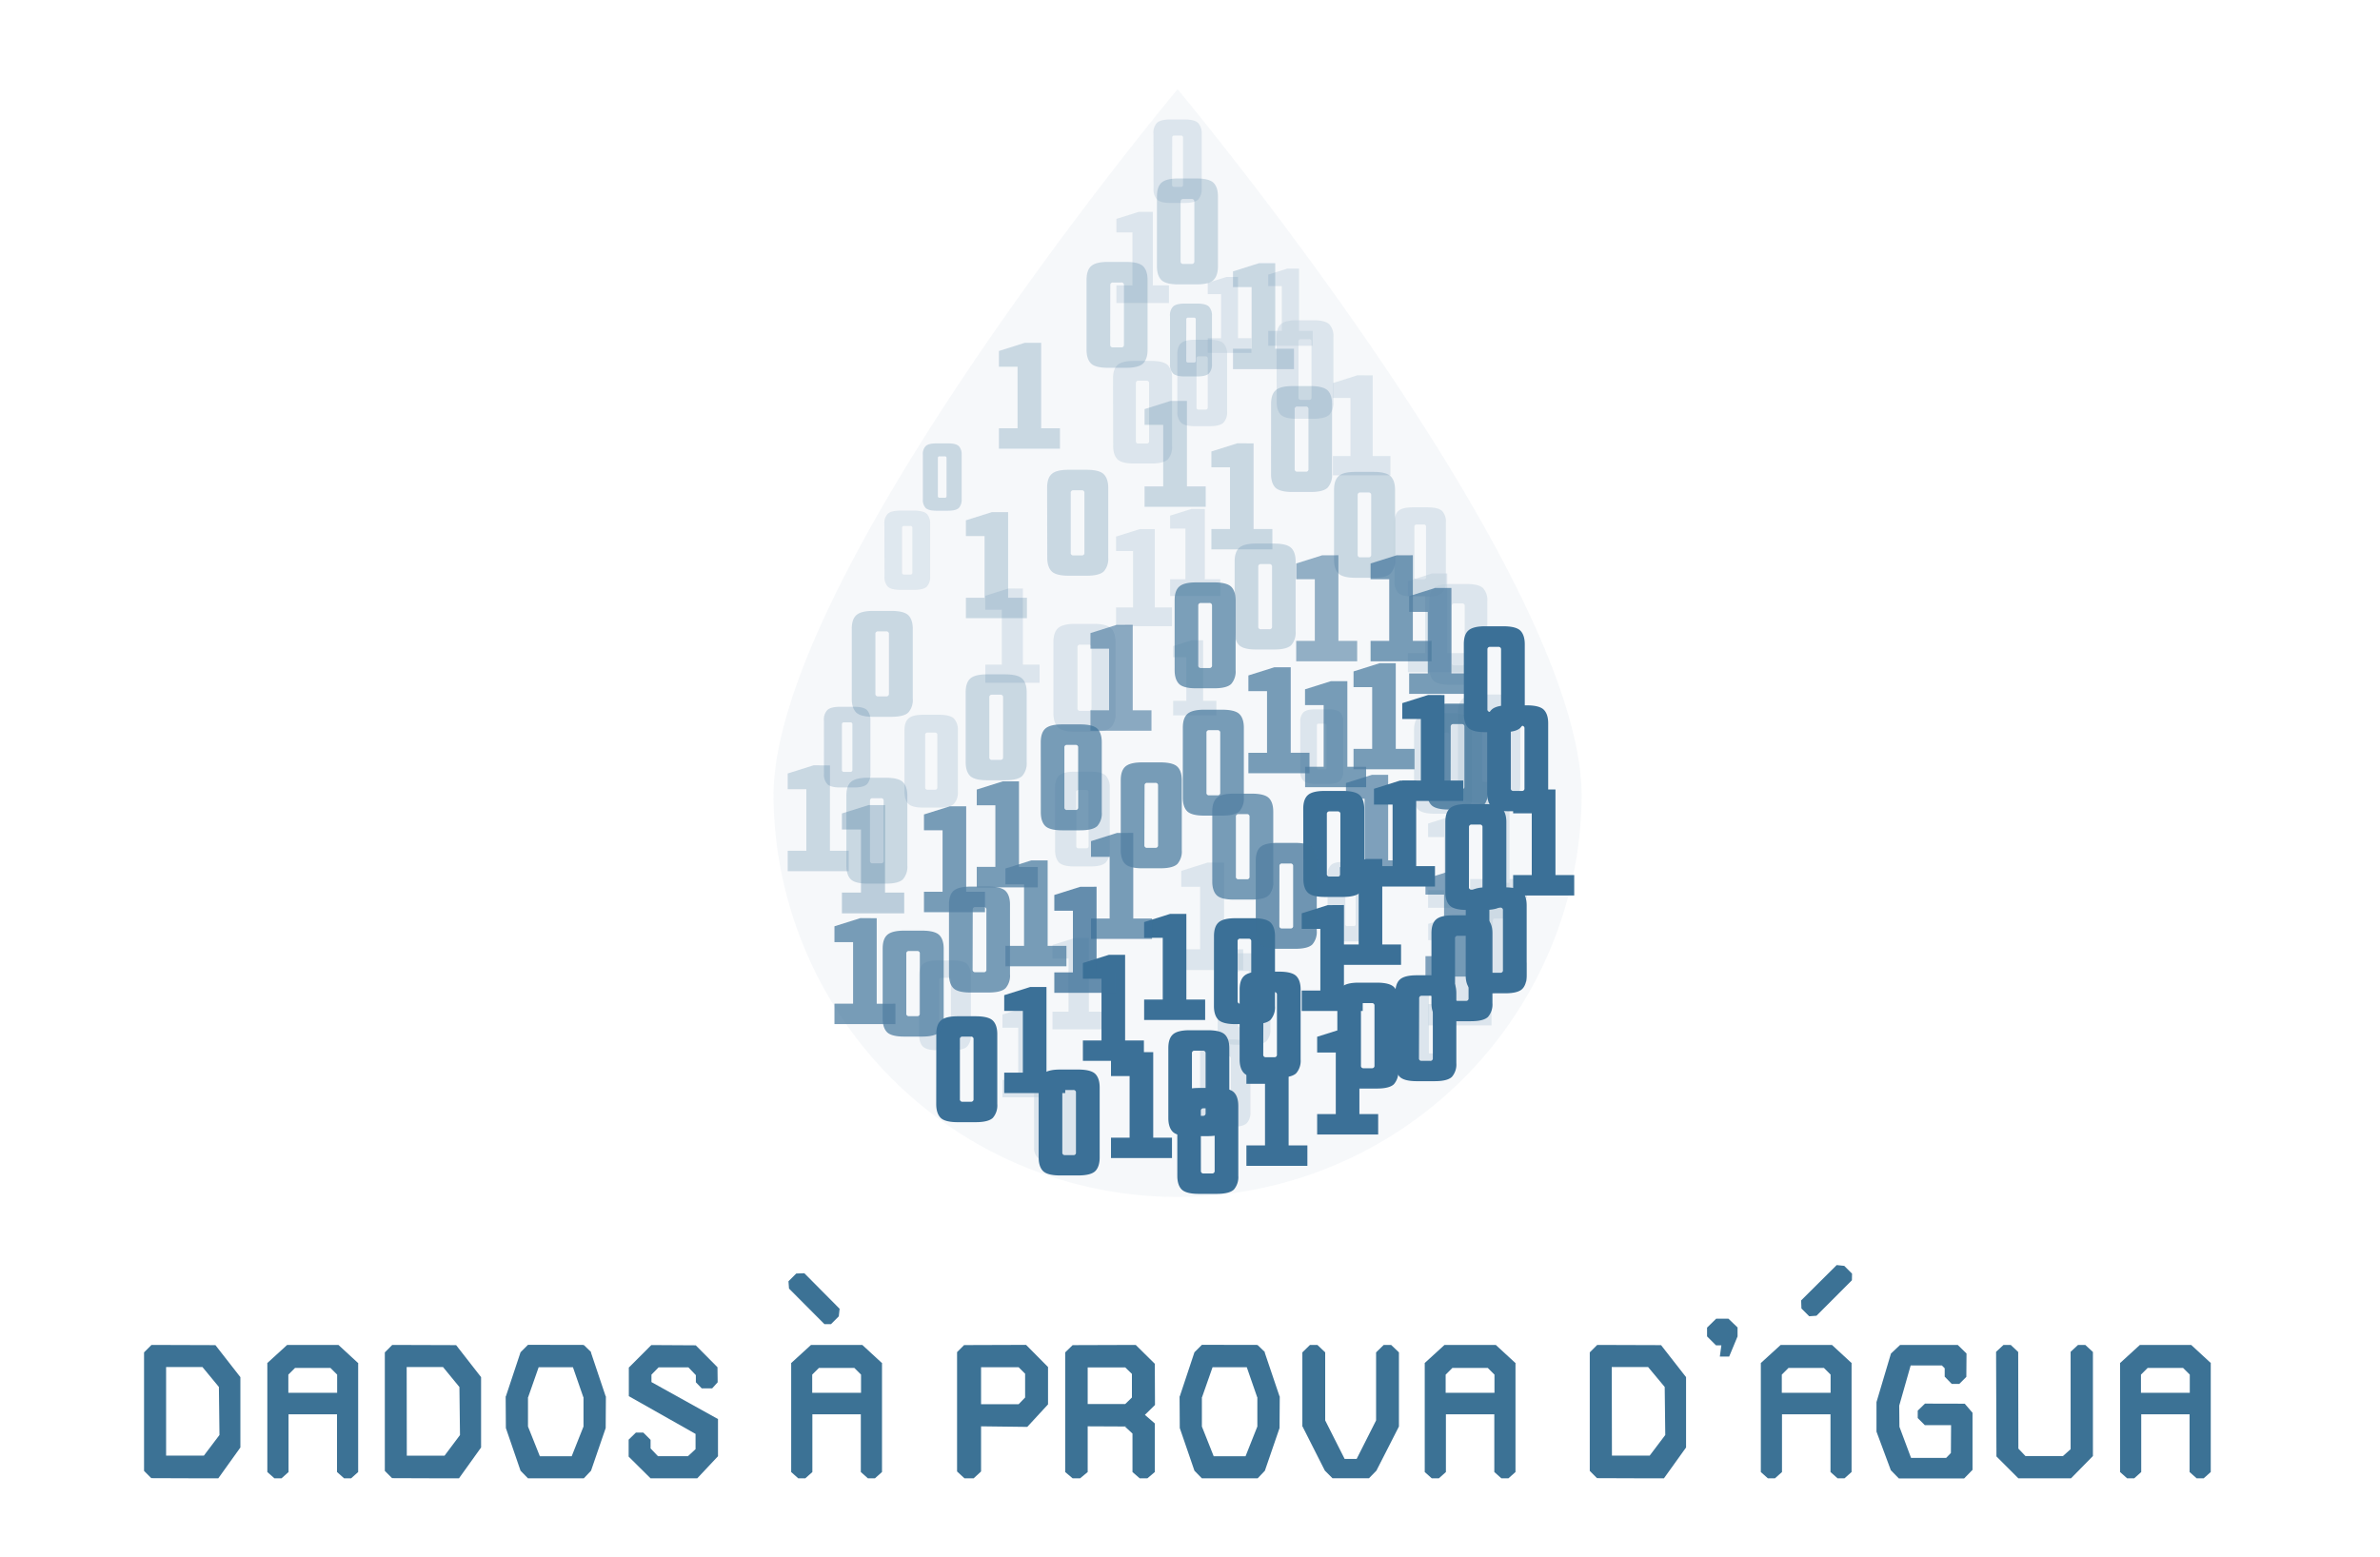 <svg id="afba6024-78af-41b4-8d49-c3c2de22b78f" data-name="Camada 1" xmlns="http://www.w3.org/2000/svg" width="917" height="600" viewBox="0 0 917 600"><g opacity="0.32"><path d="M340.75,202a5.17,5.17,0,0,1,1.27-3.93c.83-.83,2.49-1.27,4.93-1.27h5.15c2.48,0,4.14.44,5,1.27a5.37,5.37,0,0,1,1.27,3.93v20.15a5.44,5.44,0,0,1-1.27,3.93c-.83.83-2.49,1.26-5,1.26H347c-2.44,0-4.1-.43-4.93-1.26a5.23,5.23,0,0,1-1.27-3.93Zm6.81,18.67a.69.69,0,0,0,.78.78h2.4a.69.69,0,0,0,.79-.78V203.5a.7.7,0,0,0-.79-.79h-2.4a.7.7,0,0,0-.78.79Z" fill="#3b7097" opacity="0.39"/><path d="M500.52,103.53v24h5.28v5.75H488.65v-5.75h5.23V110.25h-5.23v-4.42l7.32-2.3Z" fill="#3b7097" opacity="0.43"/><path d="M444.94,203.91v30.21h6.63v7.21H430v-7.21h6.57V212.36H430V206.8l9.2-2.89Z" fill="#3b7097" opacity="0.43"/><path d="M464.22,196.16v27.09h5.94v6.47H450.84v-6.47h5.89V203.73h-5.89v-5l8.24-2.59Z" fill="#3b7097" opacity="0.43"/><path d="M444.17,81.64V110h6.22v6.78H430.14V110h6.19V89.58h-6.19V84.35l8.65-2.71Z" fill="#3b7097" opacity="0.43"/><path d="M453.61,136.6c0-1.95.42-3.38,1.37-4.28s2.71-1.38,5.38-1.38H466c2.7,0,4.52.47,5.42,1.38a5.82,5.82,0,0,1,1.38,4.28v22a5.92,5.92,0,0,1-1.38,4.28c-.9.9-2.72,1.38-5.42,1.38h-5.61c-2.67,0-4.47-.48-5.38-1.38a5.74,5.74,0,0,1-1.37-4.28ZM461,157a.75.75,0,0,0,.84.86h2.63a.77.77,0,0,0,.86-.86V138.21a.76.76,0,0,0-.86-.85h-2.63a.75.75,0,0,0-.84.85Z" fill="#3b7097" opacity="0.43"/><path d="M444.42,51.52a5.5,5.5,0,0,1,1.33-4.14c.87-.88,2.62-1.33,5.19-1.33h5.43c2.62,0,4.36.45,5.24,1.33A5.67,5.67,0,0,1,463,51.52V72.75a5.75,5.75,0,0,1-1.34,4.14c-.88.88-2.62,1.33-5.24,1.33h-5.43c-2.57,0-4.32-.45-5.19-1.33a5.58,5.58,0,0,1-1.33-4.14Zm7.17,19.67a.73.73,0,0,0,.82.83H455a.74.74,0,0,0,.83-.83V53.08a.74.74,0,0,0-.83-.83h-2.54a.73.73,0,0,0-.82.83Z" fill="#3b7097" opacity="0.43"/><path d="M406.53,303.63c0-2.15.47-3.71,1.52-4.7s3-1.51,5.89-1.51h6.16c3,0,5,.51,5.95,1.51a6.42,6.42,0,0,1,1.52,4.7v24.1a6.53,6.53,0,0,1-1.52,4.7c-1,1-3,1.51-5.95,1.51h-6.16c-2.92,0-4.9-.52-5.89-1.51s-1.52-2.61-1.52-4.7ZM414.68,326a.83.83,0,0,0,.93.94h2.87a.83.83,0,0,0,.94-.94V305.4a.83.83,0,0,0-.94-.94h-2.87a.83.83,0,0,0-.93.94Z" fill="#3b7097" opacity="0.43"/><path d="M491.85,129.89c0-2.22.49-3.85,1.57-4.88s3.09-1.58,6.13-1.58H506c3.09,0,5.15.54,6.19,1.58a6.72,6.72,0,0,1,1.57,4.88v25.05a6.81,6.81,0,0,1-1.57,4.89c-1,1-3.1,1.57-6.19,1.57h-6.4c-3,0-5.1-.54-6.13-1.57s-1.57-2.71-1.57-4.89Zm8.46,23.22a.85.85,0,0,0,1,1h3a.85.85,0,0,0,1-1V131.74a.86.86,0,0,0-1-1h-3a.86.86,0,0,0-1,1Z" fill="#3b7097" opacity="0.43"/><path d="M528.91,144.67v31.11h6.82v7.42H513.55v-7.42h6.77V153.37h-6.77v-5.73l9.47-3Z" fill="#3b7097" opacity="0.43"/><path d="M477,106.72v23.62h5.18V136H465.33v-5.64h5.14v-17h-5.14V109l7.19-2.26Z" fill="#3b7097" opacity="0.43"/><path d="M428.85,145.81c0-2.3.51-4,1.64-5.07s3.21-1.64,6.37-1.64h6.65c3.22,0,5.37.56,6.44,1.64a7,7,0,0,1,1.64,5.07v26.07A7,7,0,0,1,450,177c-1.07,1.08-3.22,1.64-6.44,1.64h-6.65c-3.16,0-5.3-.56-6.37-1.64s-1.64-2.81-1.64-5.07Zm8.8,24.15a.9.9,0,0,0,1,1h3.1a.91.91,0,0,0,1-1V147.73a.9.9,0,0,0-1-1h-3.1a.89.89,0,0,0-1,1Z" fill="#3b7097" opacity="0.43"/><path d="M398.42,422.59a5.05,5.05,0,0,1,1.24-3.82c.8-.8,2.42-1.23,4.79-1.23h5c2.42,0,4,.43,4.84,1.23a5.21,5.21,0,0,1,1.23,3.82V442.2A5.26,5.26,0,0,1,414.3,446c-.81.81-2.42,1.23-4.84,1.23h-5c-2.37,0-4-.42-4.79-1.23a5.1,5.1,0,0,1-1.24-3.82Zm6.63,18.17a.68.68,0,0,0,.76.77h2.34a.68.68,0,0,0,.76-.77V424a.68.68,0,0,0-.76-.77h-2.34a.68.68,0,0,0-.76.77Z" fill="#3b7097" opacity="0.43"/><path d="M537.31,201.38c0-2,.44-3.48,1.42-4.41s2.8-1.43,5.55-1.43h5.79c2.8,0,4.66.49,5.6,1.43a6,6,0,0,1,1.42,4.41v22.68a6.16,6.16,0,0,1-1.42,4.42c-.94.93-2.8,1.42-5.6,1.42h-5.79c-2.75,0-4.61-.49-5.55-1.42a5.94,5.94,0,0,1-1.42-4.42Zm7.65,21a.78.78,0,0,0,.89.88h2.7a.78.78,0,0,0,.89-.88V203.05a.79.79,0,0,0-.89-.89h-2.7a.79.79,0,0,0-.89.89Z" fill="#3b7097" opacity="0.43"/><path d="M501,278.26a4.9,4.9,0,0,1,1.18-3.7c.78-.78,2.34-1.18,4.63-1.18h4.84c2.35,0,3.91.4,4.69,1.18a5.12,5.12,0,0,1,1.19,3.7v18.95a5.15,5.15,0,0,1-1.19,3.69c-.78.78-2.34,1.19-4.69,1.19h-4.84c-2.29,0-3.85-.41-4.63-1.19a4.94,4.94,0,0,1-1.18-3.69Zm6.4,17.55a.65.65,0,0,0,.73.74h2.26a.65.65,0,0,0,.74-.74V279.65a.66.66,0,0,0-.74-.74h-2.26a.65.65,0,0,0-.73.74Z" fill="#3b7097" opacity="0.43"/><path d="M405.88,247.51c0-2.44.53-4.22,1.72-5.35s3.39-1.72,6.71-1.72h7c3.39,0,5.64.59,6.78,1.72s1.72,2.91,1.72,5.35v27.42a7.45,7.45,0,0,1-1.72,5.35c-1.14,1.13-3.39,1.72-6.78,1.72h-7c-3.32,0-5.58-.59-6.71-1.72s-1.72-3-1.72-5.35Zm9.26,25.4a.94.94,0,0,0,1.07,1.07h3.26a.94.94,0,0,0,1.07-1.07V249.53a.94.94,0,0,0-1.07-1.07h-3.26a.94.94,0,0,0-1.07,1.07Z" fill="#3b7097" opacity="0.43"/><path d="M463.55,246.75v23.36h5.12v5.59H452v-5.59h5.1V253.28H452V249l7.12-2.23Z" fill="#3b7097" opacity="0.43"/><path d="M419.54,361.49v28.42h6.24v6.79H405.51v-6.79h6.19V369.44h-6.19v-5.23l8.65-2.72Z" fill="#3b7097" opacity="0.43"/><path d="M348.48,281.55c0-2.09.46-3.62,1.49-4.6s2.91-1.48,5.77-1.48h6c2.91,0,4.86.51,5.83,1.48a6.32,6.32,0,0,1,1.49,4.6v23.63a6.41,6.41,0,0,1-1.49,4.61c-1,1-2.92,1.48-5.83,1.48h-6c-2.86,0-4.81-.51-5.77-1.48s-1.49-2.56-1.49-4.61Zm8,21.89a.81.81,0,0,0,.92.92h2.82a.81.81,0,0,0,.92-.92V283.29a.82.82,0,0,0-.92-.92h-2.82a.82.82,0,0,0-.92.92Z" fill="#3b7097" opacity="0.45"/><path d="M341,310.29V344h7.39v8h-24v-8h7.34V319.71h-7.34v-6.2l10.26-3.22Z" fill="#3b7097"/><path d="M557.62,221v30.72h6.74v7.34H542.45v-7.34h6.68V229.63h-6.68V224L551.8,221Z" fill="#3b7097" opacity="0.43"/><path d="M400,388.29v27.93h6.14v6.68H386.24v-6.68h6.08V396.1h-6.08V391l8.5-2.67Z" fill="#3b7097" opacity="0.43"/><path d="M561.74,274.78c0-2.45.53-4.24,1.73-5.38s3.41-1.73,6.75-1.73h7c3.41,0,5.68.6,6.81,1.73s1.73,2.93,1.73,5.38v27.58c0,2.4-.59,4.24-1.73,5.38s-3.4,1.73-6.81,1.73h-7c-3.34,0-5.61-.6-6.75-1.73s-1.73-3-1.73-5.38Zm9.32,25.55a1,1,0,0,0,1.07,1.08h3.28a1,1,0,0,0,1.08-1.08V276.81a1,1,0,0,0-1.08-1.08h-3.28a1,1,0,0,0-1.07,1.08Z" fill="#3b7097" opacity="0.43"/><path d="M511.51,337.39a5.18,5.18,0,0,1,1.27-3.95c.83-.83,2.5-1.27,4.94-1.27h5.18c2.49,0,4.16.44,5,1.27a5.47,5.47,0,0,1,1.26,3.95v20.24a5.49,5.49,0,0,1-1.26,3.94c-.84.84-2.51,1.27-5,1.27h-5.18c-2.44,0-4.11-.43-4.94-1.27a5.2,5.2,0,0,1-1.27-3.94Zm6.83,18.75a.7.7,0,0,0,.79.79h2.41a.7.7,0,0,0,.79-.79V338.88a.7.7,0,0,0-.79-.79h-2.41a.7.7,0,0,0-.79.79Z" fill="#3b7097" opacity="0.43"/><path d="M354.17,376.06c0-2,.44-3.51,1.43-4.45s2.82-1.43,5.59-1.43H367c2.82,0,4.7.49,5.64,1.43a6.08,6.08,0,0,1,1.43,4.45v22.83a6.16,6.16,0,0,1-1.43,4.45c-.94.94-2.82,1.43-5.64,1.43h-5.83c-2.77,0-4.65-.49-5.59-1.43s-1.43-2.47-1.43-4.45Zm7.71,21.15a.79.79,0,0,0,.89.89h2.72a.78.78,0,0,0,.89-.89V377.74a.78.78,0,0,0-.89-.89h-2.72a.79.79,0,0,0-.89.89Z" fill="#3b7097" opacity="0.43"/><path d="M469.18,373.4c0-2.07.45-3.58,1.46-4.54s2.87-1.46,5.69-1.46h5.94c2.88,0,4.79.5,5.74,1.46a6.16,6.16,0,0,1,1.47,4.54v23.26A6.24,6.24,0,0,1,488,401.2c-.95,1-2.86,1.46-5.74,1.46h-5.94c-2.82,0-4.74-.5-5.69-1.46s-1.46-2.52-1.46-4.54ZM477,395a.8.8,0,0,0,.9.91h2.77a.8.8,0,0,0,.91-.91V375.1a.8.8,0,0,0-.91-.9h-2.77a.8.8,0,0,0-.9.9Z" fill="#3b7097" opacity="0.43"/><path d="M471.63,332.44v33.43H479v8H455.13v-8h7.27V341.79h-7.27v-6.15l10.17-3.2Z" fill="#3b7097" opacity="0.43"/><path d="M462.39,406.34a5.79,5.79,0,0,1,1.39-4.34c.92-.91,2.75-1.39,5.44-1.39h5.68c2.74,0,4.56.48,5.48,1.39a5.92,5.92,0,0,1,1.4,4.34v22.21a6,6,0,0,1-1.4,4.34c-.92.91-2.74,1.39-5.48,1.39h-5.68c-2.69,0-4.52-.48-5.44-1.39a5.87,5.87,0,0,1-1.39-4.34Zm7.5,20.58a.77.77,0,0,0,.87.87h2.65a.76.76,0,0,0,.86-.87V408a.76.76,0,0,0-.86-.87h-2.65a.77.77,0,0,0-.87.87Z" fill="#3b7097" opacity="0.43"/><path d="M550.54,379.75V406h5.76v6.28H537.58V406h5.71V387.09h-5.71v-4.83l8-2.51Z" fill="#3b7097" opacity="0.43"/><path d="M544.82,281.43c0-2.27.49-3.93,1.6-5s3.16-1.6,6.25-1.6h6.54c3.16,0,5.25.55,6.31,1.6a6.9,6.9,0,0,1,1.61,5V307a7,7,0,0,1-1.61,5c-1.06,1-3.15,1.61-6.31,1.61h-6.54c-3.09,0-5.2-.56-6.25-1.61s-1.6-2.77-1.6-5Zm8.63,23.69a.88.88,0,0,0,1,1h3a.89.89,0,0,0,1-1V283.31a.88.88,0,0,0-1-1h-3a.88.88,0,0,0-1,1Z" fill="#3b7097" opacity="0.43"/><path d="M394.11,226.84v29.32h6.44v7H379.64v-7H386V235h-6.38v-5.39l8.92-2.81Z" fill="#3b7097" opacity="0.43"/><path d="M550.71,231.7c0-2.27.5-3.94,1.61-5s3.16-1.61,6.26-1.61h6.54c3.16,0,5.26.55,6.32,1.61a6.84,6.84,0,0,1,1.61,5v25.6a7,7,0,0,1-1.61,5c-1.06,1-3.16,1.6-6.32,1.6h-6.54c-3.1,0-5.21-.55-6.26-1.6s-1.61-2.78-1.61-5Zm8.64,23.71a.89.89,0,0,0,1,1h3a.88.88,0,0,0,1-1V233.58a.89.89,0,0,0-1-1h-3a.89.89,0,0,0-1,1Z" fill="#3b7097" opacity="0.43"/><path d="M581.62,308.06v30.75h6.75v7.34H566.44v-7.34h6.69V316.66h-6.69V311l9.36-2.94Z" fill="#3b7097" opacity="0.43"/><path d="M581.62,340.21V371h6.75v7.34H566.44V371h6.69V348.81h-6.69v-5.66l9.36-2.94Z" fill="#3b7097" opacity="0.43"/><path d="M567.17,352.8V387h7.5v8.18h-24.4V387h7.46V362.36h-7.46v-6.29l10.42-3.27Z" fill="#3b7097" opacity="0.43"/><path d="M564.26,314.67v28.42h6.23v6.79H550.23v-6.79h6.18V322.62h-6.18v-5.23l8.65-2.72Z" fill="#3b7097" opacity="0.43"/><path d="M317.45,277.69a5.32,5.32,0,0,1,1.29-4c.84-.85,2.54-1.29,5-1.29H329c2.53,0,4.22.44,5.07,1.29a5.53,5.53,0,0,1,1.28,4v20.52a5.61,5.61,0,0,1-1.28,4c-.85.85-2.54,1.29-5.07,1.29h-5.24c-2.48,0-4.18-.44-5-1.29a5.4,5.4,0,0,1-1.29-4Zm6.94,19a.7.7,0,0,0,.79.8h2.44a.7.7,0,0,0,.8-.8V279.21a.7.7,0,0,0-.8-.8h-2.44a.7.7,0,0,0-.79.8Z" fill="#3b7097" opacity="0.69"/><path d="M567.44,353.23c0-2,.45-3.52,1.45-4.47s2.83-1.44,5.6-1.44h5.87c2.83,0,4.72.49,5.67,1.44a6.18,6.18,0,0,1,1.43,4.47v22.95a6.24,6.24,0,0,1-1.43,4.47c-.95,1-2.84,1.44-5.67,1.44h-5.87c-2.77,0-4.66-.49-5.6-1.44s-1.45-2.48-1.45-4.47Zm7.75,21.26a.79.79,0,0,0,.89.89h2.74a.78.78,0,0,0,.89-.89V354.92a.79.79,0,0,0-.89-.9h-2.74a.79.79,0,0,0-.89.9Z" fill="#3b7097" opacity="0.43"/></g><path d="M450.15,404c0-2.39.52-4.14,1.69-5.25s3.32-1.69,6.58-1.69h6.89c3.32,0,5.54.58,6.65,1.69s1.69,2.86,1.69,5.25v26.94a7.3,7.3,0,0,1-1.69,5.25c-1.11,1.11-3.33,1.69-6.65,1.69h-6.89c-3.26,0-5.48-.58-6.58-1.69s-1.69-2.91-1.69-5.25Zm9.1,25a.92.92,0,0,0,1,1.05h3.2a.93.93,0,0,0,1.06-1.05V406a.93.93,0,0,0-1.06-1.05h-3.2a.92.92,0,0,0-1,1.05Z" fill="#3b7097"/><path d="M549.83,278.12c0-2.39.52-4.14,1.69-5.25s3.32-1.69,6.59-1.69H565c3.32,0,5.54.58,6.65,1.69s1.69,2.86,1.69,5.25v26.94c0,2.34-.58,4.14-1.69,5.25S568.31,312,565,312h-6.88c-3.27,0-5.48-.58-6.59-1.69s-1.69-2.91-1.69-5.25Zm9.09,25a.93.93,0,0,0,1.05,1.05h3.21a.93.93,0,0,0,1.05-1.05v-23a.93.93,0,0,0-1.05-1.05H560a.93.93,0,0,0-1.05,1.05Z" fill="#3b7097" opacity="0.79"/><path d="M565.49,335.57v32.95h7.24v7.87H549.22v-7.87h7.17V344.79h-7.17v-6.07l10-3.15Z" fill="#3b7097" opacity="0.64"/><path d="M515.27,385.66c0-2.39.52-4.14,1.69-5.25s3.32-1.69,6.58-1.69h6.89c3.33,0,5.54.58,6.65,1.69s1.69,2.86,1.69,5.25V412.6a7.32,7.32,0,0,1-1.69,5.25c-1.11,1.11-3.32,1.69-6.65,1.69h-6.89c-3.26,0-5.47-.58-6.58-1.69s-1.69-2.92-1.69-5.25Zm9.1,25a.92.92,0,0,0,1,1.05h3.21a.92.92,0,0,0,1-1.05v-23a.92.92,0,0,0-1-1.05h-3.21a.92.92,0,0,0-1,1.05Z" fill="#3b7097"/><path d="M444.33,405.51v32.95h7.23v7.87h-23.5v-7.87h7.17V414.72h-7.17v-6.06l10-3.15Z" fill="#3b7097"/><path d="M433.5,368v33h7.24v7.87H417.23V401h7.17V377.22h-7.17v-6.07l10-3.15Z" fill="#3b7097"/><path d="M457.1,352.23v33h7.24v7.87H440.83v-7.87H448V361.45h-7.18v-6.07l10-3.15Z" fill="#3b7097"/><path d="M573,278.78c0-2.39.53-4.14,1.69-5.25s3.32-1.69,6.58-1.69h6.9c3.32,0,5.53.58,6.64,1.69s1.7,2.86,1.7,5.25v26.94a7.28,7.28,0,0,1-1.7,5.25c-1.11,1.11-3.32,1.69-6.64,1.69h-6.9c-3.26,0-5.47-.58-6.58-1.69s-1.69-2.92-1.69-5.25Zm9.1,25a.93.93,0,0,0,1,1.06h3.22a.93.93,0,0,0,1.05-1.06v-23a.93.93,0,0,0-1.05-1.05h-3.22a.93.93,0,0,0-1,1.05Z" fill="#3b7097"/><path d="M534.85,298.63v32.95h7.24v7.87h-23.5v-7.87h7.17V307.84h-7.17v-6.06l10-3.15Z" fill="#3b7097" opacity="0.64"/><path d="M599.31,304.27v33h7.23v7.87H583v-7.87h7.18V313.48H583v-6.06l10-3.15Z" fill="#3b7097"/><path d="M422.5,341.77v33h7.23v7.87H406.22v-7.87h7.17V351h-7.17v-6.07l10-3.15Z" fill="#3b7097" opacity="0.78"/><path d="M532.58,331.06V364h7.24v7.87h-23.5V364h7.17V340.27h-7.17v-6.06l10-3.15Z" fill="#3b7097"/><path d="M556.88,316.84c0-2.39.53-4.14,1.7-5.25s3.32-1.69,6.58-1.69h6.89c3.32,0,5.54.58,6.65,1.69s1.69,2.86,1.69,5.25v27A7.29,7.29,0,0,1,578.7,349c-1.11,1.11-3.33,1.7-6.65,1.7h-6.89c-3.26,0-5.48-.59-6.58-1.7s-1.7-2.91-1.7-5.24Zm9.1,25a.92.92,0,0,0,1,1.05h3.21a.92.92,0,0,0,1-1.05v-23a.93.93,0,0,0-1-1.05H567a.93.93,0,0,0-1,1.05Z" fill="#3b7097"/><path d="M551.53,359.71c0-2.39.52-4.14,1.69-5.25s3.32-1.69,6.58-1.69h6.89c3.32,0,5.54.58,6.65,1.69s1.69,2.86,1.69,5.25v26.94a7.3,7.3,0,0,1-1.69,5.25c-1.11,1.11-3.33,1.69-6.65,1.69H559.8c-3.26,0-5.48-.58-6.58-1.69s-1.69-2.91-1.69-5.25Zm9.09,25a.93.93,0,0,0,1,1.05h3.21a.93.93,0,0,0,1-1.05v-23a.93.93,0,0,0-1-1.05h-3.21a.93.93,0,0,0-1,1.05Z" fill="#3b7097"/><path d="M502.13,311.77c0-2.39.53-4.14,1.69-5.25s3.33-1.69,6.59-1.69h6.88c3.33,0,5.55.58,6.66,1.69s1.69,2.86,1.69,5.25v26.94A7.32,7.32,0,0,1,524,344c-1.11,1.11-3.33,1.69-6.66,1.69h-6.88c-3.26,0-5.47-.58-6.59-1.69s-1.69-2.92-1.69-5.25Zm9.1,25a.93.93,0,0,0,1,1.06h3.21a.93.93,0,0,0,1-1.06v-23a.93.93,0,0,0-1-1.05h-3.21a.93.93,0,0,0-1,1.05Z" fill="#3b7097"/><path d="M477.62,381.42c0-2.39.53-4.14,1.7-5.25s3.32-1.69,6.58-1.69h6.89c3.32,0,5.54.58,6.65,1.69s1.69,2.86,1.69,5.25v26.94a7.3,7.3,0,0,1-1.69,5.25c-1.11,1.11-3.33,1.69-6.65,1.69H485.9c-3.26,0-5.48-.58-6.58-1.69s-1.7-2.91-1.7-5.25Zm9.1,25a.93.93,0,0,0,1,1.05H491a.93.93,0,0,0,1-1.05v-23a.94.94,0,0,0-1-1.06h-3.21a.94.94,0,0,0-1,1.06Z" fill="#3b7097"/><path d="M556.55,267.88v32.95h7.24v7.87H540.28v-7.87h7.17V277.1h-7.17V271l10-3.15Z" fill="#3b7097"/><path d="M403.2,380.4v33h7.23v7.87H386.92v-7.87h7.18V389.61h-7.18v-6.06l10-3.15Z" fill="#3b7097"/><path d="M467.74,360.83c0-2.39.53-4.14,1.7-5.25s3.32-1.69,6.58-1.69h6.89c3.32,0,5.54.58,6.65,1.69s1.69,2.86,1.69,5.25v26.94a7.3,7.3,0,0,1-1.69,5.25c-1.11,1.11-3.33,1.69-6.65,1.69H476c-3.26,0-5.47-.58-6.58-1.69s-1.7-2.91-1.7-5.25Zm9.1,25a.93.93,0,0,0,1.05,1h3.21a.93.93,0,0,0,1-1v-23a.93.93,0,0,0-1-1.05h-3.21a.93.93,0,0,0-1.05,1.05Z" fill="#3b7097"/><path d="M564,248.31c0-2.39.51-4.14,1.69-5.25s3.32-1.69,6.58-1.69h6.88c3.33,0,5.55.58,6.65,1.69s1.69,2.86,1.69,5.25v26.94c0,2.34-.58,4.14-1.69,5.25s-3.32,1.69-6.65,1.69H572.3c-3.26,0-5.48-.58-6.58-1.69s-1.69-2.91-1.69-5.25Zm9.09,25a.93.93,0,0,0,1,1.05h3.2a.93.93,0,0,0,1.06-1.05v-23a.93.93,0,0,0-1.06-1h-3.2a.93.93,0,0,0-1,1Z" fill="#3b7097"/><path d="M517.82,348.81v32.95h7.23v7.87h-23.5v-7.87h7.17V358h-7.17V352l10-3.15Z" fill="#3b7097"/><g opacity="0.72"><path d="M401.16,132.11v32.95h7.23v7.88H384.88v-7.88h7.18V141.33h-7.18v-6.06l10-3.16Z" fill="#3b7097" opacity="0.33"/><path d="M491.34,101.44v32.95h7.23v7.88H475.06v-7.88h7.18V110.66h-7.18V104.6l10-3.16Z" fill="#3b7097" opacity="0.33"/><path d="M403.45,188c0-2.38.52-4.14,1.69-5.25s3.32-1.69,6.59-1.69h6.88c3.32,0,5.54.58,6.65,1.69S427,185.59,427,188v26.94a7.3,7.3,0,0,1-1.69,5.26c-1.11,1.11-3.33,1.69-6.65,1.69h-6.88c-3.27,0-5.49-.58-6.59-1.69s-1.69-2.92-1.69-5.26Zm9.1,25a.93.93,0,0,0,1,1.06h3.21a.94.94,0,0,0,1.06-1.06V190a.93.93,0,0,0-1.06-1.05h-3.21a.92.92,0,0,0-1,1.05Z" fill="#3b7097" opacity="0.33"/><path d="M489.74,155.74c0-2.39.52-4.14,1.69-5.25s3.33-1.69,6.59-1.69h6.88c3.33,0,5.54.58,6.65,1.69s1.69,2.86,1.69,5.25v26.94a7.27,7.27,0,0,1-1.69,5.25c-1.11,1.11-3.32,1.69-6.65,1.69H498c-3.26,0-5.48-.58-6.59-1.69s-1.69-2.92-1.69-5.25Zm9.1,25a.93.93,0,0,0,1.05,1.05h3.2a.93.93,0,0,0,1.06-1.05v-23a.93.93,0,0,0-1.06-1.05h-3.2a.93.93,0,0,0-1.05,1.05Z" fill="#3b7097" opacity="0.33"/><path d="M418.64,107.88c0-2.39.53-4.14,1.7-5.25s3.33-1.69,6.59-1.69h6.88c3.32,0,5.54.58,6.65,1.69s1.69,2.86,1.69,5.25v26.94c0,2.34-.58,4.14-1.69,5.25s-3.33,1.69-6.65,1.69h-6.88c-3.26,0-5.48-.58-6.59-1.69s-1.7-2.91-1.7-5.25Zm9.11,25a.93.93,0,0,0,1,1H432a.92.92,0,0,0,1.05-1v-23a.92.92,0,0,0-1.05-1h-3.21a.93.93,0,0,0-1,1Z" fill="#3b7097" opacity="0.33"/><path d="M450.79,121.79a4.73,4.73,0,0,1,1.17-3.61c.76-.77,2.29-1.17,4.53-1.17h4.73c2.29,0,3.81.4,4.58,1.17a4.93,4.93,0,0,1,1.16,3.61v18.53a5,5,0,0,1-1.16,3.61c-.77.76-2.29,1.16-4.58,1.16h-4.73c-2.24,0-3.77-.4-4.53-1.16a4.79,4.79,0,0,1-1.17-3.61ZM457.05,139a.64.64,0,0,0,.72.72H460a.64.64,0,0,0,.72-.72V123.15a.64.64,0,0,0-.72-.72h-2.21a.64.64,0,0,0-.72.72Z" fill="#3b7097" opacity="0.33"/><path d="M388.43,197.38v33h7.24v7.87H372.16v-7.87h7.18V206.6h-7.18v-6.07l10-3.15Z" fill="#3b7097" opacity="0.33"/><path d="M445.77,75.72c0-2.39.52-4.14,1.69-5.25s3.33-1.69,6.59-1.69h6.88c3.33,0,5.54.58,6.65,1.69s1.69,2.86,1.69,5.25v26.94c0,2.34-.58,4.14-1.69,5.25s-3.32,1.7-6.65,1.7h-6.88c-3.26,0-5.48-.59-6.59-1.7s-1.69-2.91-1.69-5.25Zm9.1,25a.93.93,0,0,0,1.05,1h3.2a.92.92,0,0,0,1.05-1v-23a.92.92,0,0,0-1.05-1h-3.2a.93.93,0,0,0-1.05,1Z" fill="#3b7097" opacity="0.33"/><path d="M457.32,154.52v32.95h7.23v7.87H441v-7.87h7.18V163.74H441v-6.07l10-3.15Z" fill="#3b7097" opacity="0.33"/><path d="M355.57,175.29a4.43,4.43,0,0,1,1.07-3.34c.71-.7,2.12-1.07,4.19-1.07h4.38c2.11,0,3.52.37,4.23,1.07a4.6,4.6,0,0,1,1.08,3.34v17.13a4.67,4.67,0,0,1-1.08,3.34c-.71.71-2.12,1.08-4.23,1.08h-4.38c-2.07,0-3.48-.37-4.19-1.08a4.49,4.49,0,0,1-1.07-3.34Zm5.78,15.87a.59.59,0,0,0,.67.67h2a.59.59,0,0,0,.67-.67V176.55a.59.59,0,0,0-.67-.67h-2a.6.6,0,0,0-.67.67Z" fill="#3b7097" opacity="0.33"/><path d="M483,170.88v33h7.24v7.87h-23.5v-7.87h7.17V180.09h-7.17V174l10-3.15Z" fill="#3b7097" opacity="0.33"/><path d="M452.58,231.4c0-2.39.52-4.14,1.7-5.25s3.32-1.69,6.58-1.69h6.88c3.33,0,5.54.58,6.65,1.69s1.69,2.86,1.69,5.25v26.94a7.27,7.27,0,0,1-1.69,5.25c-1.11,1.11-3.32,1.69-6.65,1.69h-6.88c-3.26,0-5.48-.58-6.58-1.69s-1.7-2.92-1.7-5.25Zm9.1,25a.93.93,0,0,0,1.05,1.06h3.2a.94.94,0,0,0,1.06-1.06v-23a.94.94,0,0,0-1.06-1h-3.2a.93.93,0,0,0-1.05,1Z" fill="#3b7097" opacity="0.91"/><path d="M328.18,242.39c0-2.39.53-4.13,1.7-5.25s3.33-1.69,6.59-1.69h6.88c3.33,0,5.54.58,6.65,1.69s1.69,2.86,1.69,5.25v26.94a7.27,7.27,0,0,1-1.69,5.25c-1.11,1.11-3.32,1.69-6.65,1.69h-6.88c-3.26,0-5.48-.58-6.59-1.69s-1.7-2.92-1.7-5.25Zm9.11,25a.92.92,0,0,0,1,1h3.21a.93.93,0,0,0,1-1v-23a.93.93,0,0,0-1-1.05h-3.21a.92.92,0,0,0-1,1.05Z" fill="#3b7097" opacity="0.33"/><path d="M436.43,240.81v32.95h7.23v7.87H420.15v-7.87h7.18V250h-7.18V244l10-3.15Z" fill="#3b7097" opacity="0.8"/><path d="M514,188.81c0-2.39.53-4.13,1.69-5.25s3.32-1.69,6.58-1.69h6.89c3.32,0,5.54.58,6.65,1.69s1.7,2.86,1.7,5.25v26.94a7.28,7.28,0,0,1-1.7,5.25c-1.11,1.11-3.33,1.69-6.65,1.69h-6.89c-3.26,0-5.47-.58-6.58-1.69s-1.69-2.92-1.69-5.25Zm9.1,25a.93.93,0,0,0,1,1h3.22a.93.93,0,0,0,1-1v-23a.93.93,0,0,0-1-1h-3.22a.93.93,0,0,0-1,1Z" fill="#3b7097" opacity="0.33"/><path d="M326.1,306.69c0-2.39.51-4.14,1.69-5.25s3.32-1.69,6.58-1.69h6.88c3.33,0,5.55.58,6.65,1.69s1.7,2.86,1.7,5.25v26.94a7.28,7.28,0,0,1-1.7,5.25c-1.1,1.11-3.32,1.69-6.65,1.69h-6.88c-3.26,0-5.47-.58-6.58-1.69s-1.69-2.92-1.69-5.25Zm9.1,25a.92.92,0,0,0,1,1.05h3.2a.93.93,0,0,0,1.06-1.05v-23a.93.93,0,0,0-1.06-1.05h-3.2a.92.92,0,0,0-1,1.05Z" fill="#3b7097" opacity="0.33"/><path d="M319.77,295V327.9H327v7.87H303.5V327.9h7.18V304.17H303.5V298.1l10-3.15Z" fill="#3b7097" opacity="0.33"/><path d="M372.07,266.85c0-2.4.53-4.15,1.69-5.26s3.33-1.69,6.59-1.69h6.89c3.32,0,5.53.58,6.65,1.69s1.69,2.86,1.69,5.26v26.93a7.3,7.3,0,0,1-1.69,5.25c-1.12,1.11-3.33,1.69-6.65,1.69h-6.89c-3.26,0-5.48-.58-6.59-1.69s-1.69-2.91-1.69-5.25Zm9.1,24.95a.93.93,0,0,0,1.05,1.06h3.21a.93.93,0,0,0,1.05-1.06v-23a.93.93,0,0,0-1.05-1.05h-3.21a.93.93,0,0,0-1.05,1.05Z" fill="#3b7097" opacity="0.33"/><path d="M475.7,216.45c0-2.39.53-4.14,1.69-5.25s3.33-1.7,6.59-1.7h6.89c3.32,0,5.54.59,6.65,1.7s1.69,2.86,1.69,5.25v26.94a7.32,7.32,0,0,1-1.69,5.25c-1.11,1.11-3.33,1.69-6.65,1.69H484c-3.26,0-5.48-.58-6.59-1.69s-1.69-2.92-1.69-5.25Zm9.1,25a.93.93,0,0,0,1.05,1.06h3.21a.93.93,0,0,0,1.05-1.06v-23a.93.93,0,0,0-1.05-1.05h-3.21a.93.93,0,0,0-1.05,1.05Z" fill="#3b7097" opacity="0.33"/></g><path d="M360.75,398.62c0-2.39.52-4.14,1.69-5.25s3.32-1.69,6.59-1.69h6.88c3.32,0,5.54.58,6.65,1.69s1.69,2.86,1.69,5.25v26.94a7.27,7.27,0,0,1-1.69,5.25c-1.11,1.11-3.33,1.69-6.65,1.69H369c-3.27,0-5.49-.58-6.59-1.69s-1.69-2.92-1.69-5.25Zm9.09,24.95a.94.94,0,0,0,1.05,1.06h3.21a.93.93,0,0,0,1-1.06v-23a.92.92,0,0,0-1-1.05h-3.21a.93.93,0,0,0-1.05,1.05Z" fill="#3b7097"/><path d="M564.75,348.91c0-2.39.52-4.15,1.69-5.26S569.77,342,573,342h6.88c3.33,0,5.54.58,6.65,1.69s1.69,2.87,1.69,5.26v26.93c0,2.34-.58,4.15-1.69,5.26s-3.32,1.69-6.65,1.69H573c-3.26,0-5.48-.59-6.59-1.69s-1.69-2.92-1.69-5.26Zm9.1,24.95a.93.93,0,0,0,1,1.06h3.22a.92.92,0,0,0,1-1.06v-23a.93.93,0,0,0-1-1.06h-3.22a.93.93,0,0,0-1,1.06Z" fill="#3b7097"/><path d="M537.62,382.82c0-2.39.52-4.14,1.69-5.25s3.33-1.69,6.59-1.69h6.88c3.33,0,5.54.58,6.65,1.69s1.69,2.86,1.69,5.25v26.94a7.27,7.27,0,0,1-1.69,5.25c-1.11,1.11-3.32,1.69-6.65,1.69H545.9c-3.26,0-5.48-.58-6.59-1.69s-1.69-2.92-1.69-5.25Zm9.1,25a.93.93,0,0,0,1,1.05H551a.93.93,0,0,0,1.06-1.05v-23a.94.94,0,0,0-1.06-1.05h-3.2a.93.93,0,0,0-1,1.05Z" fill="#3b7097"/><path d="M545.65,300.87v32.95h7.24v7.87h-23.5v-7.87h7.17V310.08h-7.17V304l10-3.15Z" fill="#3b7097"/><path d="M496.5,408.5v32.95h7.23v7.87h-23.5v-7.87h7.17V417.71h-7.17v-6.06l10-3.15Z" fill="#3b7097"/><path d="M523.77,396.43v32.95H531v7.88H507.49v-7.88h7.18V405.65h-7.18v-6.07l10-3.15Z" fill="#3b7097"/><g opacity="0.87"><path d="M340.09,365.63c0-2.39.52-4.14,1.69-5.25s3.33-1.7,6.59-1.7h6.88c3.32,0,5.54.59,6.65,1.7s1.7,2.86,1.7,5.25v26.94a7.28,7.28,0,0,1-1.7,5.25c-1.11,1.11-3.33,1.69-6.65,1.69h-6.88c-3.26,0-5.48-.58-6.59-1.69s-1.69-2.92-1.69-5.25Zm9.1,24.95a.93.93,0,0,0,1,1.06h3.22a.92.92,0,0,0,1-1.06v-23a.92.92,0,0,0-1-1.05h-3.22a.93.93,0,0,0-1,1.05Z" fill="#3b7097" opacity="0.78"/><path d="M337.79,353.89v32.95H345v7.87H321.51v-7.87h7.18V363.1h-7.18V357l10-3.15Z" fill="#3b7097" opacity="0.78"/><path d="M365.64,348.65c0-2.39.52-4.15,1.69-5.25s3.33-1.69,6.59-1.69h6.88c3.32,0,5.54.58,6.65,1.69s1.7,2.86,1.7,5.25v26.94a7.28,7.28,0,0,1-1.7,5.25c-1.11,1.11-3.33,1.69-6.65,1.69h-6.88c-3.26,0-5.48-.58-6.59-1.69s-1.69-2.92-1.69-5.25Zm9.1,25a.93.93,0,0,0,1,1.05H379a.93.93,0,0,0,1.05-1.05v-23a.94.94,0,0,0-1.05-1.06h-3.21a.93.93,0,0,0-1,1.06Z" fill="#3b7097" opacity="0.78"/><path d="M483.84,331.8c0-2.39.52-4.14,1.68-5.25s3.33-1.69,6.6-1.69H499c3.32,0,5.54.58,6.65,1.69s1.69,2.86,1.69,5.25v26.94a7.32,7.32,0,0,1-1.69,5.25c-1.11,1.11-3.33,1.69-6.65,1.69h-6.88c-3.27,0-5.48-.58-6.6-1.69s-1.68-2.92-1.68-5.25Zm9.09,25a.93.93,0,0,0,1.05,1.05h3.21a.93.93,0,0,0,1.05-1.05v-23a.93.93,0,0,0-1.05-1H494a.93.93,0,0,0-1.05,1Z" fill="#3b7097" opacity="0.83"/><path d="M559.22,226.61v32.95h7.23v7.87H542.94v-7.87h7.18V235.82h-7.18v-6.06l10-3.15Z" fill="#3b7097" opacity="0.78"/><path d="M537.78,255.62v33H545v7.87H521.51v-7.87h7.18V264.84h-7.18v-6.07l10-3.15Z" fill="#3b7097" opacity="0.78"/><path d="M401,286.13c0-2.39.53-4.14,1.69-5.25s3.33-1.69,6.59-1.69h6.88c3.33,0,5.55.58,6.66,1.69s1.69,2.86,1.69,5.25v26.94a7.29,7.29,0,0,1-1.69,5.25c-1.11,1.12-3.33,1.69-6.66,1.69H409.3c-3.26,0-5.48-.57-6.59-1.69s-1.69-2.91-1.69-5.25Zm9.1,25a.93.93,0,0,0,1.05,1.05h3.21a.93.93,0,0,0,1.05-1.05v-23a.93.93,0,0,0-1.05-1.05h-3.21a.93.93,0,0,0-1.05,1.05Z" fill="#3b7097" opacity="0.78"/><path d="M431.82,300.77c0-2.39.52-4.14,1.69-5.25s3.33-1.69,6.59-1.69H447c3.33,0,5.54.58,6.66,1.69s1.68,2.86,1.68,5.25v26.94a7.3,7.3,0,0,1-1.68,5.25c-1.12,1.11-3.33,1.69-6.66,1.69H440.1c-3.26,0-5.48-.58-6.59-1.69s-1.69-2.91-1.69-5.25Zm9.1,25a.93.93,0,0,0,1,1h3.22a.93.93,0,0,0,1.05-1v-23a.93.93,0,0,0-1.05-1.05H442a.93.93,0,0,0-1,1.05Z" fill="#3b7097" opacity="0.78"/><path d="M515.68,214V247h7.23v7.87H499.42V247h7.17V223.23h-7.17v-6.06l10-3.15Z" fill="#3b7097" opacity="0.61"/><path d="M544.36,214V247h7.23v7.87H528.08V247h7.18V223.23h-7.18v-6.06l10-3.15Z" fill="#3b7097" opacity="0.78"/><path d="M372.27,310.75V343.7h7.24v7.87H356V343.7h7.17V320H356V313.9l10-3.15Z" fill="#3b7097" opacity="0.78"/><path d="M497.31,257.17v32.95h7.23V298H481v-7.87h7.18V266.38H481v-6.06l10-3.15Z" fill="#3b7097" opacity="0.78"/><path d="M519.13,262.52v33h7.23v7.88H502.85v-7.88H510V271.74h-7.18v-6.07l10-3.15Z" fill="#3b7097" opacity="0.78"/><path d="M467.08,312.82c0-2.39.53-4.13,1.69-5.25s3.33-1.69,6.59-1.69h6.88c3.33,0,5.54.58,6.65,1.69s1.69,2.86,1.69,5.25v26.95a7.32,7.32,0,0,1-1.69,5.25c-1.11,1.11-3.32,1.69-6.65,1.69h-6.88c-3.26,0-5.49-.58-6.59-1.69s-1.69-2.92-1.69-5.25Zm9.1,25a.92.92,0,0,0,1,1.06h3.21a.93.93,0,0,0,1.05-1.06v-23a.92.92,0,0,0-1.05-1.05h-3.21a.92.92,0,0,0-1,1.05Z" fill="#3b7097" opacity="0.78"/><path d="M403.65,331.6v32.95h7.24v7.88H387.38v-7.88h7.18V340.82h-7.18v-6.07l10-3.15Z" fill="#3b7097" opacity="0.78"/><path d="M455.74,280.47c0-2.39.52-4.14,1.69-5.25s3.33-1.69,6.59-1.69h6.88c3.33,0,5.54.58,6.65,1.69s1.7,2.86,1.7,5.25v26.94a7.26,7.26,0,0,1-1.7,5.25c-1.11,1.11-3.32,1.69-6.65,1.69H464c-3.26,0-5.49-.58-6.59-1.69s-1.69-2.91-1.69-5.25Zm9.1,25a.92.92,0,0,0,1.05,1.05h3.2a.93.93,0,0,0,1.06-1.05v-23a.94.94,0,0,0-1.06-1.05h-3.2a.93.93,0,0,0-1.05,1.05Z" fill="#3b7097" opacity="0.78"/><path d="M436.64,321v33h7.23v7.87H420.36V354h7.18V330.25h-7.18v-6.07l10-3.15Z" fill="#3b7097" opacity="0.78"/><path d="M392.61,301.15v33h7.23V342h-23.5V334.1h7.17V310.37h-7.17V304.3l10-3.15Z" fill="#3b7097" opacity="0.78"/></g><path d="M400.19,419.15c0-2.39.53-4.14,1.7-5.25s3.33-1.69,6.59-1.69h6.88c3.32,0,5.54.58,6.65,1.69s1.69,2.86,1.69,5.25v26.94c0,2.34-.58,4.14-1.69,5.25s-3.33,1.69-6.65,1.69h-6.88c-3.26,0-5.48-.58-6.59-1.69s-1.7-2.91-1.7-5.25Zm9.11,25a.93.93,0,0,0,1,1.05h3.21a.92.92,0,0,0,1.05-1.05v-23a.92.92,0,0,0-1.05-1.05h-3.21a.93.93,0,0,0-1,1.05Z" fill="#3b7097"/><path d="M453.61,426.25c0-2.4.52-4.14,1.69-5.25s3.32-1.69,6.58-1.69h6.89c3.33,0,5.55.58,6.66,1.69s1.68,2.85,1.68,5.25v26.94a7.36,7.36,0,0,1-1.68,5.25c-1.11,1.1-3.33,1.69-6.66,1.69h-6.89c-3.26,0-5.47-.59-6.58-1.69s-1.69-2.92-1.69-5.25Zm9.09,24.95a.94.94,0,0,0,1.05,1.06H467A.93.93,0,0,0,468,451.2v-23a.93.93,0,0,0-1.06-1.05h-3.21a.93.93,0,0,0-1.05,1.05Z" fill="#3b7097"/><path d="M609.41,306.86a155.7,155.7,0,0,1-311.39,0c0-86,155.69-272.47,155.69-272.47S609.41,220.87,609.41,306.86Z" fill="#3c7295" opacity="0.05"/><path d="M83,518.43l9.62,12.34v27.1l-8.52,11.9H77.83l-19.54-.07-2.79-2.8V521.22l2.86-2.87ZM64,561H78.56l6-7.94-.22-18.51L78,526.87H64Z" fill="#3c7295"/><path d="M138,525.33v42l-2.71,2.43h-2.72l-2.72-2.43V545.09H111.17v22.25l-2.71,2.43h-2.72L103,567.34V525.26h.07l7.57-6.91h19.76l7.49,6.91H138ZM111.1,536.79h18.8v-7l-2.57-2.57H113.67l-2.57,2.57Z" fill="#3c7295"/><path d="M175.74,518.43l9.62,12.34v27.1l-8.52,11.9H170.6l-19.54-.07-2.79-2.8V521.22l2.86-2.87Zm-19,42.6h14.54l5.95-7.94-.22-18.51-6.32-7.71h-14Z" fill="#3c7295"/><path d="M224.8,518.35v.08H225l2.72,2.64v.29l5.65,16.82h.08l-.08,12.2-5.65,16.45-2.79,2.94H203.43l-2.87-2.94-5.65-16.45-.08-12.2h.08l5.65-17,2.87-2.87Zm-21.3,20.13h-.07v11.31L208,561.25h12.27l4.55-11.46V538.48h-.07l-4-11.53H207.54Z" fill="#3c7295"/><path d="M268.07,518.5l8.37,8.45.07,5.8-2.13,2.35h-4l-2.27-2.35V530l-2.87-3H253.74L251,529.81v2.86l25.64,14.25v14.33l-8,8.52H250.66l-8.45-8.38v-6.53l2.79-2.72h2.87l2.79,2.79v3.31l2.86,3h11.53l2.94-2.72v-5.88l-25.71-14.54V527h.08l8.59-8.6Z" fill="#3c7295"/><path d="M339.83,525.33v42l-2.72,2.43h-2.72l-2.72-2.43V545.09H313v22.25l-2.72,2.43h-2.72l-2.72-2.43V525.26h.08l7.56-6.91h19.76l7.49,6.91h.08Zm-26.89,11.46h18.81v-7l-2.57-2.57H315.52l-2.58,2.57Z" fill="#3c7295"/><path d="M403.8,526.87v14.4l-8,8.67L378,549.72v17.4l-2.86,2.65h-3.53l-2.86-2.65v-46l2.71-2.71,23.88-.08ZM378,541.2h14.47l2.5-2.58v-9.18l-2.5-2.49H378Z" fill="#3c7295"/><path d="M444.94,525.62l.07,15.72v.15l-3.89,3.82,3.82,3.3v18.73l-2.87,2.43h-2.94l-2.79-2.43V552.51l-2.86-2.65.66-.07-15.06-.07v17.62l-2.94,2.43h-2.86l-2.87-2.43V521.22l2.87-2.79,24.31-.08Zm-25.86,15.5h14.47l2.57-2.5v-9.1l-2.57-2.5H419.08Z" fill="#3c7295"/><path d="M484.45,518.35v.08h.15l2.72,2.64v.29L493,538.18h.08l-.08,12.2-5.65,16.45-2.79,2.94H463.08l-2.87-2.94-5.65-16.45-.08-12.2h.08l5.65-17,2.87-2.87Zm-21.3,20.13h-.07v11.31l4.55,11.46H479.9l4.55-11.46V538.48h-.07l-4-11.53H467.19Z" fill="#3c7295"/><path d="M536,518.35l3,2.87v28.57l-8.67,17-2.86,2.94H513.39l-2.93-2.94-8.6-17h-.07V521.22l2.94-2.87h2.86l3,2.87v26.22l7.49,14.84h4.63l7.49-14.84V521.22l2.94-2.87Z" fill="#3c7295"/><path d="M583.91,525.33v42l-2.72,2.43h-2.72l-2.72-2.43V545.09H557.1v22.25l-2.72,2.43h-2.72l-2.72-2.43V525.26H549l7.56-6.91h19.76l7.49,6.91h.08ZM557,536.79h18.81v-7l-2.57-2.57H559.59L557,529.81Z" fill="#3c7295"/><path d="M640,518.43l9.63,12.34v27.1l-8.53,11.9h-6.24l-19.54-.07-2.79-2.8V521.22l2.87-2.87ZM621.07,561h14.55l6-7.94-.22-18.51L635,526.87h-14Z" fill="#3c7295"/><path d="M713.4,525.33v42l-2.72,2.43H708l-2.72-2.43V545.09H686.59v22.25l-2.72,2.43h-2.71l-2.72-2.43V525.26h.07l7.57-6.91h19.76l7.49,6.91h.07Zm-26.88,11.46h18.8v-7l-2.57-2.57H689.09l-2.57,2.57Z" fill="#3c7295"/><path d="M754.31,518.35l3.38,3.31-.07,9-2.72,2.72H752l-2.72-2.8v-3.23l-1.1-1.1H736.17l-4.41,15.5.08,8.15,4.48,12h13.51l1.84-1.91.07-10.73H741.61l-2.72-2.72v-2.86l2.79-2.72L757,541,760,544.5v22l-3.23,3.31H731.62l-3.09-3.16L723,551.77H723V540.39l5.58-18.73,3.53-3.31Z" fill="#3c7295"/><path d="M803.45,518.35l2.94,2.72v40.1l-8.45,8.6H777.6v-.07l-8.38-8.38L769.08,521l2.86-2.65h2.79l2.87,2.72.07,37.24,2.72,2.86h14.47l2.94-2.64V521l2.86-2.65Z" fill="#3c7295"/><path d="M851.79,525.33v42l-2.72,2.43h-2.72l-2.72-2.43V545.09H825v22.25l-2.71,2.43h-2.72l-2.72-2.43V525.26h.08l7.56-6.91h19.76l7.49,6.91h.08ZM824.9,536.79h18.81v-7l-2.58-2.57H827.47l-2.57,2.57Z" fill="#3c7295"/><path d="M665.94,508.23l3.53,3.38v3.45l-3.23,7.78h-3.6l.59-4.33h-2.06l-3.45-3.45v-3.38l3.52-3.45Z" fill="#3c7295"/><path d="M707.67,487.57l2.91.31,3,3-.05,2.55L699.88,507.1l-2.8.2-3-3-.11-3.11Z" fill="#3c7295"/><path d="M323.5,504.42l-.32,2.91-3,3-2.54,0L304,496.63l-.21-2.8,3-3,3.12-.11Z" fill="#3c7295"/></svg>